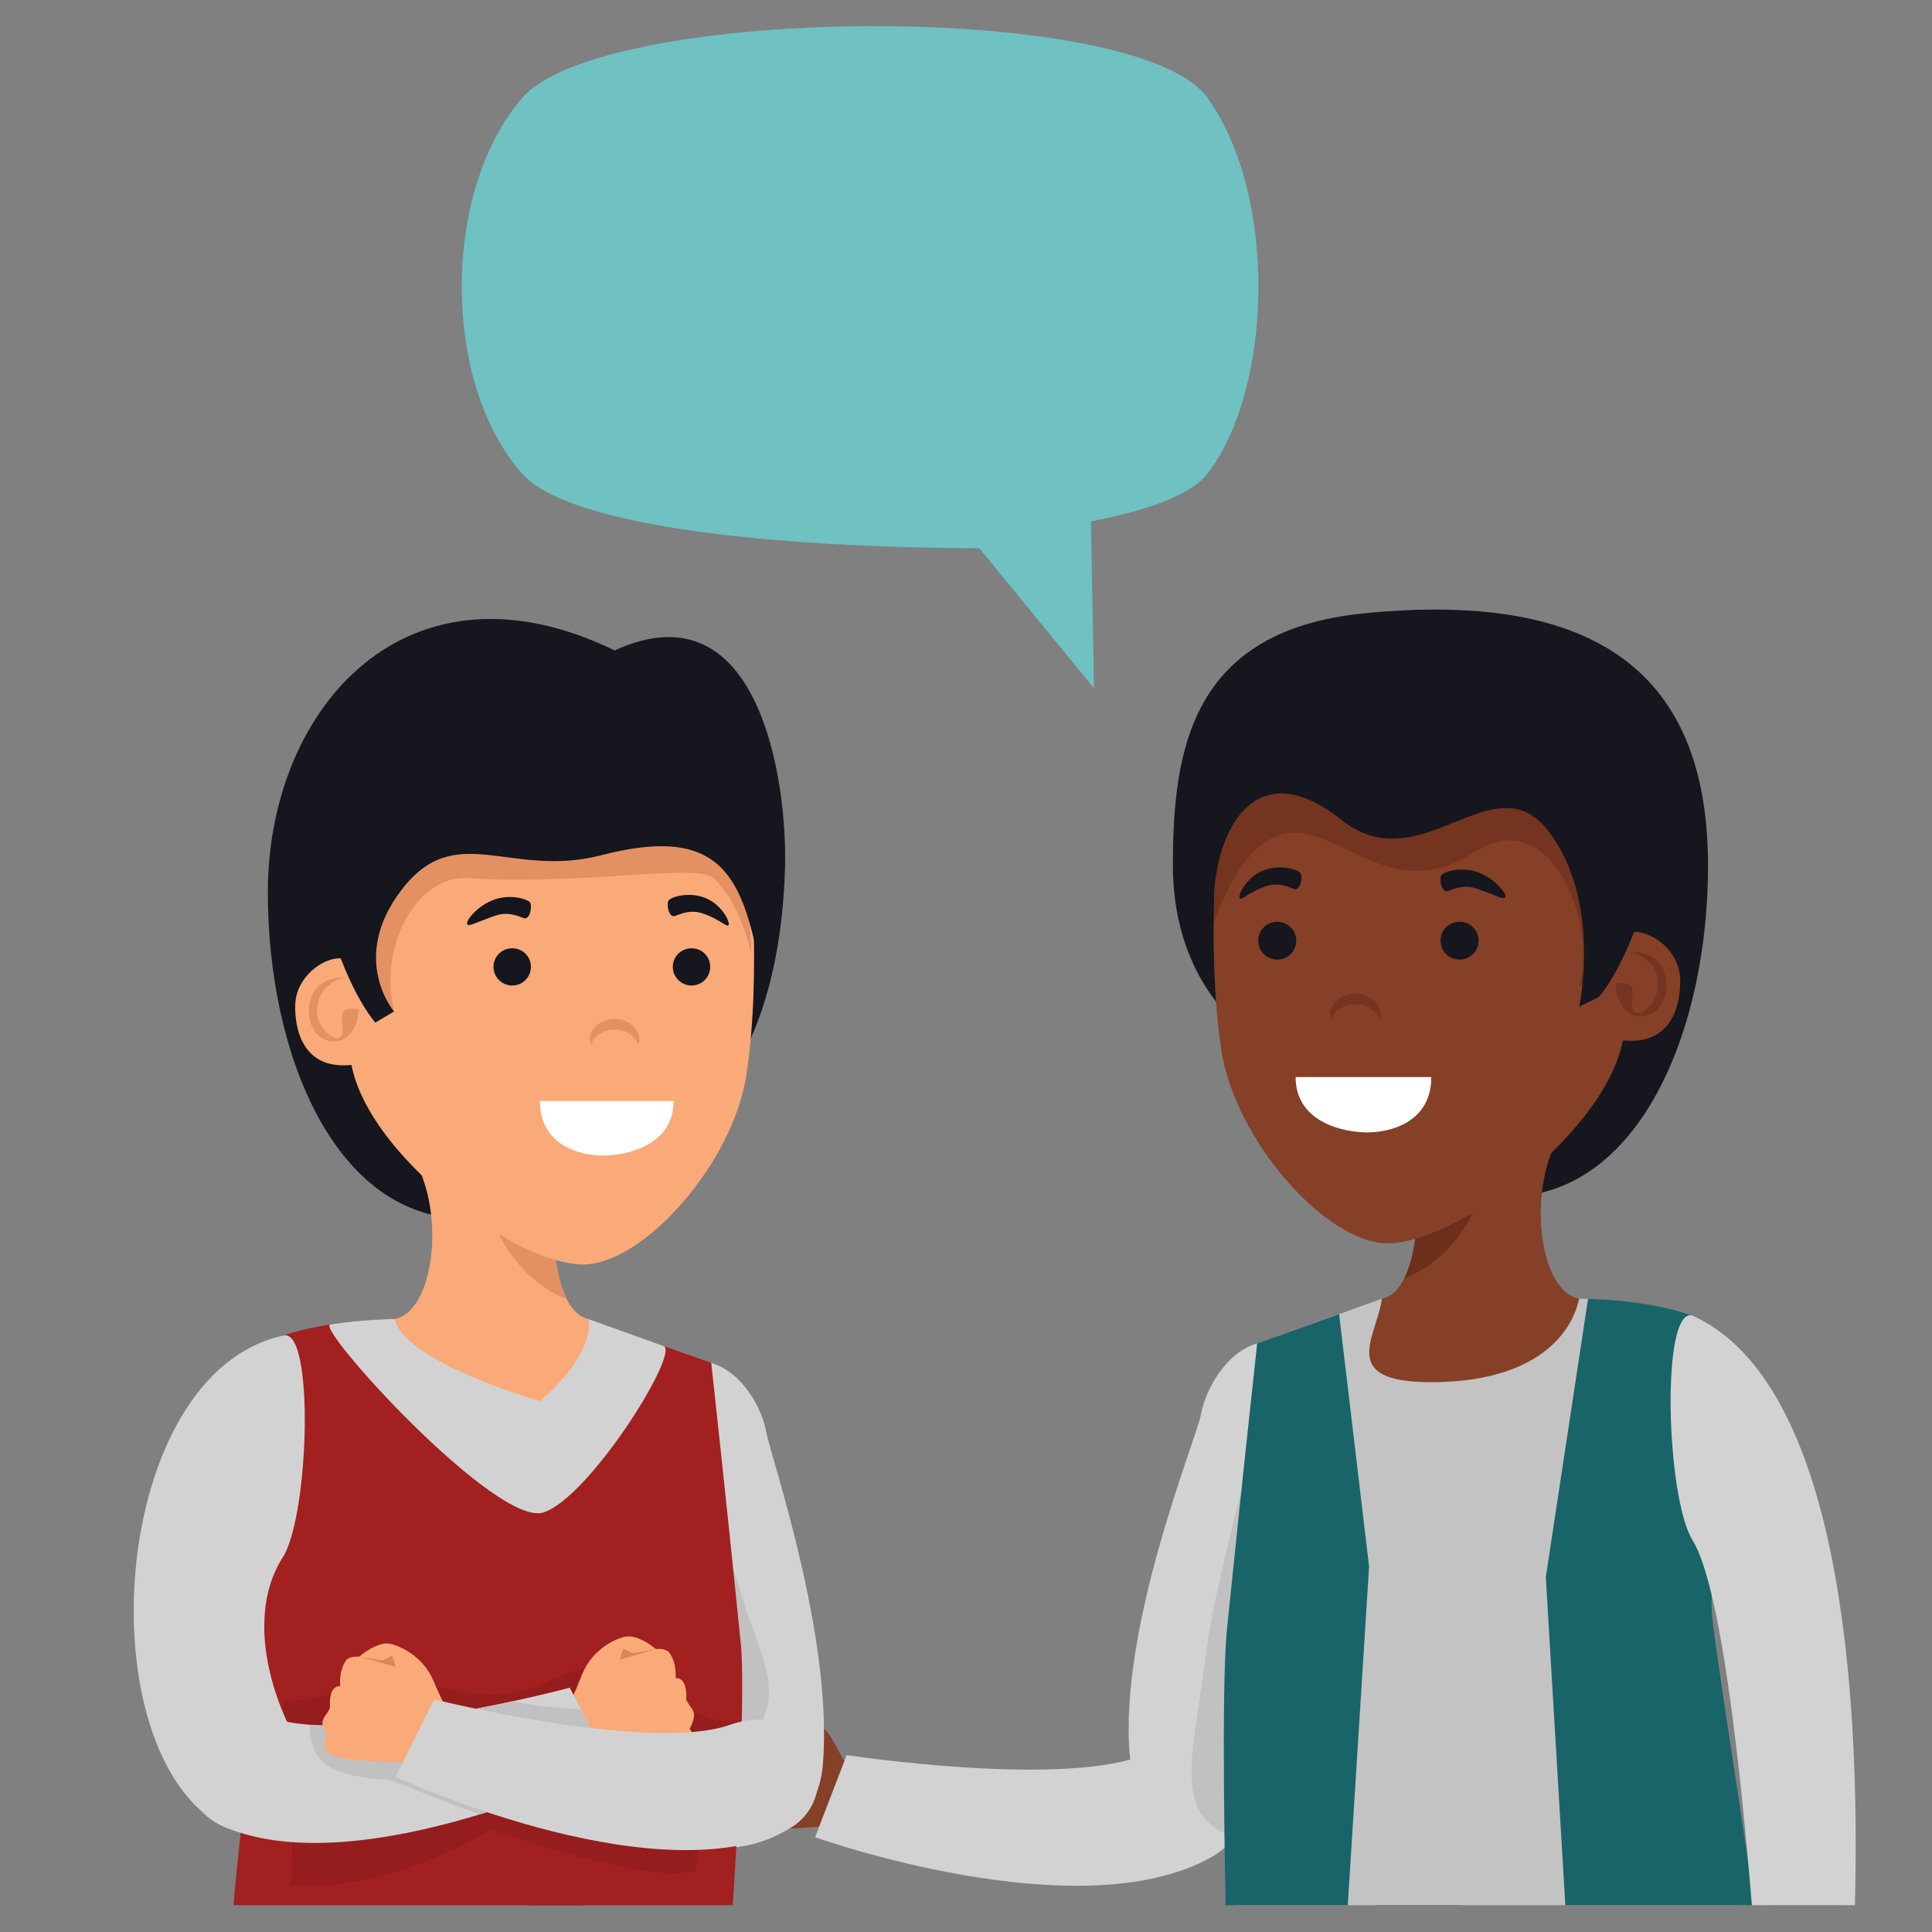 <svg xmlns="http://www.w3.org/2000/svg" xmlns:xlink="http://www.w3.org/1999/xlink" width="50" zoomAndPan="magnify" viewBox="0 0 37.5 37.5" height="50" preserveAspectRatio="xMidYMid meet" version="1.0"><rect x="0" y="0" width="37.5" height="37.5" fill="#808080" stroke="none"/><defs><clipPath id="36dd3bf68e"><path d="M 32 25 L 36.117 25 L 36.117 37 L 32 37 Z M 32 25 " clip-rule="nonzero"/></clipPath></defs><path fill="#854027" d="M 14.395 35.477 C 14.844 35.559 16.176 35.434 16.176 35.434 C 16.176 35.434 17.02 34.703 16.555 34.395 C 16.48 34.344 16.359 34.145 16.184 33.812 C 15.918 33.32 15.406 33.168 15.234 33.164 C 14.977 33.156 14.676 33.477 14.676 33.477 C 14.676 33.477 14.48 33.473 14.422 33.574 C 14.293 33.809 14.359 34.09 14.359 34.09 C 14.359 34.09 14.117 34.062 14.195 34.531 C 14.113 34.766 13.973 34.77 14.191 35.117 C 14.062 35.316 14.281 35.457 14.395 35.477 " fill-opacity="1" fill-rule="nonzero"/><path fill="#d3d2d2" d="M 16.434 34.066 L 15.82 35.66 C 15.82 35.66 20.957 37.496 23.52 36.043 C 24.812 35.312 23.902 33.289 22.289 34.027 C 20.766 34.727 16.434 34.066 16.434 34.066 " fill-opacity="1" fill-rule="nonzero"/><path fill="#1e2528" d="M 28.367 36.98 C 27.762 36.645 27.348 36.414 27.348 36.414 C 27.348 36.414 27.078 36.648 26.699 36.98 L 28.367 36.98 " fill-opacity="1" fill-rule="nonzero"/><path fill="#15161e" d="M 29.219 23.23 C 25.465 23.211 24.422 20.199 24.422 20.199 C 24.422 20.199 22.766 19.285 22.766 16.789 C 22.766 14.551 23.125 12.242 26.465 11.906 C 31.031 11.449 33.129 13.113 33.152 16.738 C 33.172 19.973 31.824 23.246 29.219 23.23 " fill-opacity="1" fill-rule="nonzero"/><path fill="#d3d2d2" d="M 23.312 27.445 C 23.406 26.953 23.797 26.254 24.402 26.074 C 24.656 25.984 24.734 33.168 24.734 33.168 L 24.938 35.633 C 24.938 35.633 22.094 36.098 21.926 34.043 C 21.723 31.527 23.223 27.941 23.312 27.445 " fill-opacity="1" fill-rule="nonzero"/><path fill="#e9e9e9" d="M 24.598 35.762 C 24.539 35.762 24.477 35.758 24.41 35.75 C 24.266 35.73 24.137 35.703 24.02 35.672 C 24.109 35.676 24.191 35.676 24.273 35.676 C 24.66 35.676 24.938 35.633 24.938 35.633 L 24.75 33.367 C 24.77 33.43 25.039 33.996 25.164 34.562 C 25.301 35.16 25.27 35.762 24.598 35.762 M 24.75 33.359 L 24.734 33.168 L 24.75 33.359 " fill-opacity="1" fill-rule="nonzero"/><path fill="#c2c1c1" d="M 24.273 35.676 C 24.191 35.676 24.109 35.676 24.02 35.672 C 22.691 35.297 23.168 34.059 23.422 32 C 23.535 31.082 24.098 28.914 24.098 28.914 L 24.734 33.168 L 24.75 33.359 C 24.75 33.359 24.75 33.363 24.75 33.367 L 24.938 35.633 C 24.938 35.633 24.66 35.676 24.273 35.676 " fill-opacity="1" fill-rule="nonzero"/><path fill="#c4c3c3" d="M 33.848 36.98 C 33.645 34.543 33.223 31.723 33.223 31.203 C 33.223 28.77 33.727 25.848 32.84 25.531 C 31.953 25.219 30.652 25.207 30.652 25.207 L 28.738 26.301 L 26.824 25.207 C 26.824 25.207 25.293 25.762 24.402 26.074 C 24.09 28.941 23.938 30.441 23.816 31.613 C 23.711 32.637 23.934 36.133 23.992 36.98 L 33.848 36.98 " fill-opacity="1" fill-rule="nonzero"/><path fill="#196469" d="M 34.051 36.98 C 33.664 34.242 33.223 31.629 33.223 31.203 C 33.223 28.77 33.727 25.848 32.84 25.531 C 31.953 25.219 30.824 25.211 30.824 25.211 L 30.004 30.613 L 30.383 36.98 L 34.051 36.98 " fill-opacity="1" fill-rule="nonzero"/><path fill="#196469" d="M 23.781 36.98 L 26.16 36.98 L 26.574 30.406 L 25.992 25.508 C 25.488 25.688 24.859 25.914 24.402 26.074 C 24.09 28.941 23.938 30.441 23.816 31.613 C 23.695 32.781 23.789 36.902 23.789 36.902 C 23.789 36.902 23.789 36.934 23.781 36.98 " fill-opacity="1" fill-rule="nonzero"/><path fill="#854027" d="M 26.824 25.207 C 26.715 25.961 25.961 26.828 27.781 26.828 C 29.602 26.828 30.461 26.062 30.652 25.207 C 29.926 25.082 29.645 23.328 30.195 22.18 C 30.746 21.035 26.695 21.934 27.199 22.484 C 27.703 23.031 27.551 25.082 26.824 25.207 " fill-opacity="1" fill-rule="nonzero"/><path fill="#6b2f1c" d="M 27.258 24.812 C 27.363 24.602 27.434 24.328 27.469 24.043 C 27.809 23.945 28.199 23.766 28.598 23.531 C 28.297 24.109 27.848 24.586 27.258 24.812 " fill-opacity="1" fill-rule="nonzero"/><path fill="#854027" d="M 31.742 14.906 L 31.539 19.824 C 31.539 21.738 28.328 24.133 26.93 24.133 C 25.754 24.133 23.969 22.148 23.703 20.363 C 23.398 18.305 23.648 15.797 23.738 14.906 L 31.742 14.906 " fill-opacity="1" fill-rule="nonzero"/><path fill="#854027" d="M 30.66 19.137 C 30.66 19.719 30.887 20.133 31.523 20.195 C 32.453 20.285 32.621 19.5 32.613 19.012 C 32.602 18.449 32.055 18.07 31.715 18.09 C 31.074 18.133 30.66 18.551 30.66 19.137 " fill-opacity="1" fill-rule="nonzero"/><path fill="#15161e" d="M 28.699 18.258 C 28.699 18.461 28.535 18.625 28.328 18.625 C 28.125 18.625 27.961 18.461 27.961 18.258 C 27.961 18.055 28.125 17.891 28.328 17.891 C 28.535 17.891 28.699 18.055 28.699 18.258 " fill-opacity="1" fill-rule="nonzero"/><path fill="#15161e" d="M 25.16 18.258 C 25.16 18.461 24.996 18.625 24.789 18.625 C 24.586 18.625 24.422 18.461 24.422 18.258 C 24.422 18.055 24.586 17.891 24.789 17.891 C 24.996 17.891 25.16 18.055 25.16 18.258 " fill-opacity="1" fill-rule="nonzero"/><path fill="#ffffff" d="M 27.781 20.906 C 27.781 21.805 26.957 21.98 26.535 21.98 C 26.117 21.98 25.148 21.805 25.148 20.906 L 27.781 20.906 " fill-opacity="1" fill-rule="nonzero"/><path fill="#75341f" d="M 26.781 19.797 C 26.727 19.621 26.535 19.492 26.309 19.492 C 26.086 19.492 25.895 19.621 25.84 19.797 C 25.828 19.762 25.82 19.727 25.82 19.691 C 25.82 19.469 26.043 19.285 26.309 19.285 C 26.578 19.285 26.801 19.469 26.801 19.691 C 26.801 19.727 26.793 19.762 26.781 19.797 " fill-opacity="1" fill-rule="nonzero"/><path fill="#75341f" d="M 31.852 19.73 C 31.824 19.73 31.797 19.727 31.77 19.723 C 31.461 19.668 31.359 19.285 31.359 19.098 C 31.414 19.086 31.457 19.082 31.496 19.082 C 31.859 19.082 31.574 19.555 31.723 19.645 C 31.742 19.656 31.766 19.664 31.789 19.664 C 31.953 19.664 32.176 19.383 32.18 19.176 C 32.203 18.57 31.629 18.469 31.629 18.469 C 31.629 18.469 31.641 18.469 31.66 18.469 C 31.801 18.469 32.34 18.508 32.344 19.141 C 32.344 19.484 32.121 19.73 31.852 19.73 " fill-opacity="1" fill-rule="nonzero"/><path fill="#15161e" d="M 24.059 17.426 C 24.082 17.504 24.23 17.312 24.582 17.199 C 24.797 17.129 24.98 17.199 25.113 17.254 C 25.246 17.309 25.301 16.988 25.23 16.934 C 25.148 16.863 24.848 16.785 24.562 16.883 C 24.215 16.992 24.035 17.352 24.059 17.426 " fill-opacity="1" fill-rule="nonzero"/><path fill="#15161e" d="M 29.219 17.41 C 29.195 17.484 28.992 17.355 28.641 17.242 C 28.426 17.172 28.242 17.242 28.109 17.293 C 27.977 17.348 27.922 17.031 27.988 16.977 C 28.074 16.902 28.371 16.828 28.66 16.922 C 29.004 17.035 29.242 17.336 29.219 17.41 " fill-opacity="1" fill-rule="nonzero"/><path fill="#131318" d="M 23.516 18.023 L 23.566 17.332 C 23.562 17.52 23.559 17.715 23.559 17.91 C 23.531 17.98 23.516 18.023 23.516 18.023 M 31.738 15.023 L 31.742 14.906 L 31.754 14.906 C 31.754 14.906 31.75 14.949 31.738 15.023 " fill-opacity="1" fill-rule="nonzero"/><path fill="#75341f" d="M 30.719 18.781 C 30.809 17.684 30.23 16.312 29.297 16.312 C 29.09 16.312 28.863 16.383 28.621 16.539 C 28.211 16.805 27.84 16.902 27.496 16.902 C 27.027 16.902 26.613 16.715 26.227 16.531 C 25.844 16.348 25.484 16.164 25.129 16.164 C 24.879 16.164 24.629 16.258 24.367 16.504 C 23.938 16.906 23.66 17.633 23.559 17.91 C 23.559 17.715 23.562 17.52 23.566 17.332 L 23.758 14.906 L 31.742 14.906 L 31.738 15.023 C 31.668 15.496 31.395 17.234 31.09 18.293 C 30.914 18.414 30.785 18.582 30.719 18.781 " fill-opacity="1" fill-rule="nonzero"/><path fill="#75341f" d="M 30.66 19.137 C 30.688 19.023 30.707 18.906 30.719 18.781 C 30.785 18.582 30.914 18.414 31.09 18.293 C 30.949 18.785 30.801 19.133 30.66 19.137 " fill-opacity="1" fill-rule="nonzero"/><path fill="#15161e" d="M 23.5 14.223 C 23.285 15.324 23.289 17.148 23.555 17.734 C 23.516 16.16 24.34 14.555 26.031 15.91 C 27.582 17.152 28.988 14.734 30.059 16.137 C 31.098 17.5 30.652 19.539 30.652 19.539 L 31.031 19.355 C 31.031 19.355 31.535 18.809 31.934 17.441 C 32.168 16.637 32.062 15.238 31.941 14.223 L 23.5 14.223 " fill-opacity="1" fill-rule="nonzero"/><path fill="#854027" d="M 35.766 36.98 C 35.785 33.426 35.152 30.066 35.152 30.066 L 33.477 30.727 C 33.477 30.727 34.23 33.59 34.402 36.98 L 35.766 36.98 " fill-opacity="1" fill-rule="nonzero"/><g clip-path="url(#36dd3bf68e)"><path fill="#d3d2d2" d="M 34.004 36.98 L 36.004 36.98 C 36.105 32.996 35.766 26.84 32.84 25.531 C 32.238 25.406 32.34 29.027 32.844 29.883 C 33.395 30.734 33.781 34.277 34.004 36.98 " fill-opacity="1" fill-rule="nonzero"/></g><path fill="#1e2528" d="M 11.32 36.98 C 11.07 36.766 10.91 36.625 10.91 36.625 C 10.91 36.625 10.66 36.762 10.266 36.98 L 11.32 36.98 " fill-opacity="1" fill-rule="nonzero"/><path fill="#15161e" d="M 9.066 23.656 C 12.758 23.641 13.969 21.141 13.969 21.141 C 13.969 21.141 15.16 19.949 15.238 16.805 C 15.277 15.18 14.746 11.336 11.93 12.625 C 7.922 10.676 5.223 13.707 5.199 17.273 C 5.184 20.453 6.504 23.672 9.066 23.656 " fill-opacity="1" fill-rule="nonzero"/><path fill="#d3d2d2" d="M 14.875 27.805 C 14.789 27.316 14.402 26.633 13.805 26.453 C 13.559 26.367 13.477 33.434 13.477 33.434 L 13.277 35.855 C 13.277 35.855 15.809 36.262 15.973 34.238 C 16.172 31.766 14.965 28.289 14.875 27.805 " fill-opacity="1" fill-rule="nonzero"/><path fill="#c2c1c1" d="M 14.383 33.863 C 14.414 33.043 14.422 32.289 14.379 31.902 C 14.336 31.477 14.289 31.012 14.23 30.449 C 14.285 30.609 14.336 30.766 14.379 30.914 C 14.723 32.121 15.418 33.043 14.383 33.863 " fill-opacity="1" fill-rule="nonzero"/><path fill="#a22020" d="M 4.531 36.98 L 14.223 36.98 C 14.293 35.898 14.477 32.844 14.379 31.902 C 14.262 30.75 14.113 29.273 13.805 26.453 C 12.93 26.148 11.426 25.602 11.426 25.602 L 9.543 26.676 L 7.66 25.602 C 7.66 25.602 6.379 25.613 5.508 25.922 C 4.633 26.23 5.133 29.105 5.133 31.496 C 5.133 31.996 4.738 34.633 4.531 36.98 " fill-opacity="1" fill-rule="nonzero"/><path fill="#d3d2d2" d="M 6.41 25.707 C 7.066 25.605 7.66 25.602 7.66 25.602 L 9.543 26.676 L 11.426 25.602 C 11.426 25.602 12.145 25.863 12.879 26.125 C 13.207 26.242 11.457 29.047 10.555 29.355 C 9.648 29.664 6.105 25.754 6.41 25.707 " fill-opacity="1" fill-rule="nonzero"/><path fill="#951d1d" d="M 6.004 36.605 C 5.879 36.605 5.754 36.602 5.633 36.59 C 5.664 36.336 5.672 36.051 5.672 35.758 C 5.812 35.766 5.961 35.77 6.105 35.77 C 8.707 35.77 11.816 34.258 11.832 34.25 L 11.742 34.078 C 12.148 34.062 12.918 34.027 13.23 33.934 C 13.336 33.902 13.535 33.742 13.387 33.559 C 13.477 33.371 13.484 33.285 13.453 33.215 C 13.715 33.336 13.988 33.422 14.285 33.422 C 14.316 33.422 14.348 33.422 14.379 33.418 C 14.191 33.973 13.832 34.117 13.832 34.117 L 13.5 36.309 C 13.387 36.34 13.246 36.355 13.086 36.355 C 11.875 36.355 9.531 35.512 9.531 35.512 C 9.531 35.512 7.773 36.605 6.004 36.605 M 6.449 33.492 C 6.297 33.492 6.148 33.488 6.012 33.477 C 5.832 33.465 5.664 33.441 5.512 33.406 C 5.508 33.344 5.508 33.289 5.508 33.238 C 5.508 33.164 5.508 33.082 5.508 33.008 C 5.559 33.012 5.605 33.012 5.656 33.012 C 6.02 33.012 6.324 32.906 6.625 32.797 C 6.926 32.691 7.223 32.586 7.574 32.586 C 7.68 32.586 7.793 32.594 7.914 32.617 C 8.523 32.738 9.023 32.887 9.543 32.887 C 9.926 32.887 10.32 32.805 10.777 32.574 C 10.977 32.473 11.168 32.418 11.344 32.398 C 11.328 32.43 11.312 32.465 11.297 32.504 C 11.234 32.664 11.18 32.797 11.129 32.895 L 11.059 32.758 C 11.059 32.758 10.613 32.879 9.957 33.02 C 8.988 33.23 7.562 33.492 6.449 33.492 " fill-opacity="1" fill-rule="nonzero"/><path fill="#f9aa78" d="M 11.426 25.602 C 11.531 26.344 10.48 27.195 10.48 27.195 C 10.48 27.195 7.848 26.445 7.66 25.602 C 8.371 25.477 8.648 23.754 8.105 22.625 C 7.566 21.496 11.551 22.383 11.055 22.922 C 10.559 23.461 10.707 25.477 11.426 25.602 " fill-opacity="1" fill-rule="nonzero"/><path fill="#e8d6cf" d="M 11 25.215 C 10.996 25.215 10.996 25.215 10.996 25.215 C 10.895 25.008 10.824 24.738 10.789 24.457 C 10.824 24.738 10.895 25.008 11 25.215 " fill-opacity="1" fill-rule="nonzero"/><path fill="#e39163" d="M 10.996 25.215 C 10.414 24.988 9.973 24.523 9.68 23.953 C 10.07 24.184 10.453 24.359 10.789 24.457 C 10.824 24.738 10.895 25.008 10.996 25.215 " fill-opacity="1" fill-rule="nonzero"/><path fill="#f9aa78" d="M 6.586 15.469 L 6.785 20.309 C 6.785 22.188 9.941 24.543 11.32 24.543 C 12.477 24.543 14.234 22.594 14.492 20.836 C 14.793 18.812 14.547 16.348 14.457 15.469 L 6.586 15.469 " fill-opacity="1" fill-rule="nonzero"/><path fill="#f9aa78" d="M 7.648 19.633 C 7.648 20.203 7.43 20.609 6.801 20.672 C 5.887 20.758 5.719 19.988 5.73 19.512 C 5.742 18.957 6.277 18.582 6.613 18.602 C 7.242 18.645 7.648 19.055 7.648 19.633 " fill-opacity="1" fill-rule="nonzero"/><path fill="#15161e" d="M 9.578 18.766 C 9.578 18.965 9.742 19.129 9.941 19.129 C 10.145 19.129 10.305 18.965 10.305 18.766 C 10.305 18.566 10.145 18.406 9.941 18.406 C 9.742 18.406 9.578 18.566 9.578 18.766 " fill-opacity="1" fill-rule="nonzero"/><path fill="#15161e" d="M 13.059 18.766 C 13.059 18.965 13.223 19.129 13.422 19.129 C 13.625 19.129 13.785 18.965 13.785 18.766 C 13.785 18.566 13.625 18.406 13.422 18.406 C 13.223 18.406 13.059 18.566 13.059 18.766 " fill-opacity="1" fill-rule="nonzero"/><path fill="#ffffff" d="M 10.48 21.371 C 10.48 22.254 11.293 22.43 11.707 22.43 C 12.121 22.43 13.074 22.254 13.074 21.371 L 10.48 21.371 " fill-opacity="1" fill-rule="nonzero"/><path fill="#f9aa78" d="M 13.23 33.934 C 12.801 34.062 11.484 34.086 11.484 34.086 C 11.484 34.086 10.578 33.461 11 33.109 C 11.066 33.055 11.164 32.844 11.297 32.504 C 11.5 31.992 11.984 31.789 12.152 31.766 C 12.406 31.727 12.73 32.008 12.73 32.008 C 12.73 32.008 12.922 31.984 12.992 32.078 C 13.145 32.293 13.113 32.574 13.113 32.574 C 13.113 32.574 13.344 32.52 13.32 32.992 C 13.426 33.211 13.562 33.195 13.387 33.559 C 13.535 33.742 13.336 33.902 13.23 33.934 " fill-opacity="1" fill-rule="nonzero"/><path fill="#dd845a" d="M 12.734 32.008 L 12.031 32.215 L 12.094 32 L 12.289 32.09 L 12.734 32.008 " fill-opacity="1" fill-rule="nonzero"/><path fill="#d3d2d2" d="M 5.508 25.922 C 6.102 25.797 6 29.359 5.504 30.203 C 4.598 31.594 5.617 33.512 5.617 33.512 C 5.617 33.512 5.328 35.906 4.348 35.457 C 1.641 34.039 2.102 26.645 5.508 25.922 " fill-opacity="1" fill-rule="nonzero"/><path fill="#d3d2d2" d="M 11.059 32.758 L 11.832 34.25 C 11.832 34.25 7.016 36.602 4.348 35.457 C 3.008 34.883 3.672 32.805 5.328 33.355 C 6.895 33.875 11.059 32.758 11.059 32.758 " fill-opacity="1" fill-rule="nonzero"/><path fill="#891a1a" d="M 6.449 33.492 C 6.297 33.492 6.148 33.488 6.012 33.477 C 6.148 33.488 6.297 33.492 6.449 33.492 C 7.562 33.492 8.988 33.23 9.957 33.02 C 8.988 33.23 7.562 33.492 6.449 33.492 " fill-opacity="1" fill-rule="nonzero"/><path fill="#c2c1c1" d="M 9.332 35.211 C 9.188 35.207 7.672 34.566 7.551 34.555 C 6.488 34.477 6.012 34.266 6.012 33.477 C 6.148 33.488 6.297 33.492 6.449 33.492 C 7.562 33.492 8.988 33.23 9.957 33.02 C 10.562 33.156 11.277 33.176 11.277 33.176 L 11.832 34.25 C 11.82 34.254 10.746 34.777 9.332 35.211 " fill-opacity="1" fill-rule="nonzero"/><path fill="#e39163" d="M 12.391 20.281 C 12.336 20.109 12.152 19.984 11.93 19.984 C 11.707 19.984 11.52 20.109 11.469 20.281 C 11.457 20.246 11.449 20.211 11.449 20.176 C 11.449 19.957 11.664 19.777 11.93 19.777 C 12.195 19.777 12.41 19.957 12.41 20.176 C 12.41 20.211 12.402 20.246 12.391 20.281 " fill-opacity="1" fill-rule="nonzero"/><path fill="#e39163" d="M 6.477 20.215 C 6.211 20.215 5.996 19.973 5.996 19.633 C 5.996 19.012 6.527 18.973 6.664 18.973 C 6.684 18.973 6.695 18.973 6.695 18.973 C 6.695 18.973 6.133 19.074 6.152 19.668 C 6.16 19.871 6.379 20.148 6.543 20.148 C 6.566 20.148 6.586 20.145 6.605 20.133 C 6.75 20.043 6.469 19.578 6.828 19.578 C 6.867 19.578 6.91 19.582 6.961 19.594 C 6.961 19.777 6.863 20.152 6.559 20.207 C 6.531 20.211 6.504 20.215 6.477 20.215 " fill-opacity="1" fill-rule="nonzero"/><path fill="#15161e" d="M 14.145 17.949 C 14.121 18.023 13.973 17.836 13.629 17.727 C 13.418 17.656 13.238 17.727 13.105 17.777 C 12.977 17.832 12.922 17.52 12.988 17.465 C 13.074 17.395 13.367 17.32 13.648 17.414 C 13.988 17.523 14.164 17.875 14.145 17.949 " fill-opacity="1" fill-rule="nonzero"/><path fill="#15161e" d="M 9.066 17.934 C 9.09 18.004 9.289 17.879 9.637 17.766 C 9.848 17.699 10.027 17.766 10.16 17.82 C 10.289 17.875 10.344 17.559 10.277 17.504 C 10.191 17.434 9.898 17.363 9.617 17.453 C 9.277 17.566 9.047 17.859 9.066 17.934 " fill-opacity="1" fill-rule="nonzero"/><path fill="#131419" d="M 6.594 15.594 C 6.578 15.516 6.574 15.469 6.574 15.469 L 6.586 15.469 L 6.594 15.594 " fill-opacity="1" fill-rule="nonzero"/><path fill="#e39163" d="M 7.59 19.27 C 7.52 19.078 7.398 18.918 7.227 18.801 C 6.93 17.766 6.664 16.066 6.594 15.594 L 6.586 15.469 L 14.438 15.469 L 14.586 18.504 C 14.574 18.504 14.387 17.52 13.84 17.039 C 13.758 16.965 13.547 16.941 13.246 16.941 C 12.898 16.941 12.43 16.973 11.887 17.008 C 11.34 17.039 10.719 17.074 10.062 17.074 C 9.738 17.074 9.402 17.066 9.066 17.043 C 9.047 17.043 9.027 17.043 9.008 17.043 C 8.195 17.043 7.48 18.094 7.59 19.27 " fill-opacity="1" fill-rule="nonzero"/><path fill="#e39163" d="M 7.648 19.633 C 7.516 19.629 7.367 19.285 7.227 18.801 C 7.398 18.918 7.52 19.078 7.59 19.27 C 7.602 19.391 7.621 19.508 7.648 19.633 " fill-opacity="1" fill-rule="nonzero"/><path fill="#15161e" d="M 14.691 14.797 C 14.902 15.879 14.902 17.676 14.637 18.25 C 14.297 16.812 13.75 16.062 11.68 16.598 C 9.891 17.062 8.848 15.895 7.793 17.273 C 6.773 18.609 7.648 19.633 7.648 19.633 L 7.285 19.848 C 7.285 19.848 6.793 19.309 6.398 17.961 C 6.172 17.172 6.27 15.797 6.391 14.797 L 14.691 14.797 " fill-opacity="1" fill-rule="nonzero"/><path fill="#f9aa78" d="M 6.512 34.094 C 6.941 34.215 8.258 34.211 8.258 34.211 C 8.258 34.211 9.156 33.574 8.727 33.227 C 8.66 33.172 8.559 32.965 8.414 32.625 C 8.203 32.121 7.715 31.926 7.551 31.902 C 7.297 31.871 6.973 32.156 6.973 32.156 C 6.973 32.156 6.781 32.137 6.715 32.23 C 6.566 32.449 6.605 32.73 6.605 32.73 C 6.605 32.73 6.375 32.68 6.406 33.148 C 6.305 33.371 6.164 33.359 6.348 33.719 C 6.199 33.906 6.402 34.062 6.512 34.094 " fill-opacity="1" fill-rule="nonzero"/><path fill="#dd845a" d="M 6.973 32.156 L 7.68 32.352 L 7.613 32.137 L 7.418 32.23 L 6.973 32.156 " fill-opacity="1" fill-rule="nonzero"/><path fill="#d3d2d2" d="M 8.426 32.984 L 7.68 34.488 C 7.68 34.488 12.539 36.754 15.184 35.566 C 16.516 34.965 15.812 32.902 14.164 33.48 C 12.605 34.027 8.426 32.984 8.426 32.984 " fill-opacity="1" fill-rule="nonzero"/><path fill="#6fc1c2" d="M 10.141 1.895 C 11.711 0.094 22.059 -0.004 23.434 1.895 C 24.805 3.797 24.707 7.547 23.434 9.199 C 23.125 9.598 22.289 9.906 21.176 10.121 L 21.234 13.359 L 19.008 10.641 C 15.113 10.629 11.07 10.238 10.141 9.199 C 8.57 7.449 8.57 3.699 10.141 1.895 " fill-opacity="1" fill-rule="nonzero"/></svg>